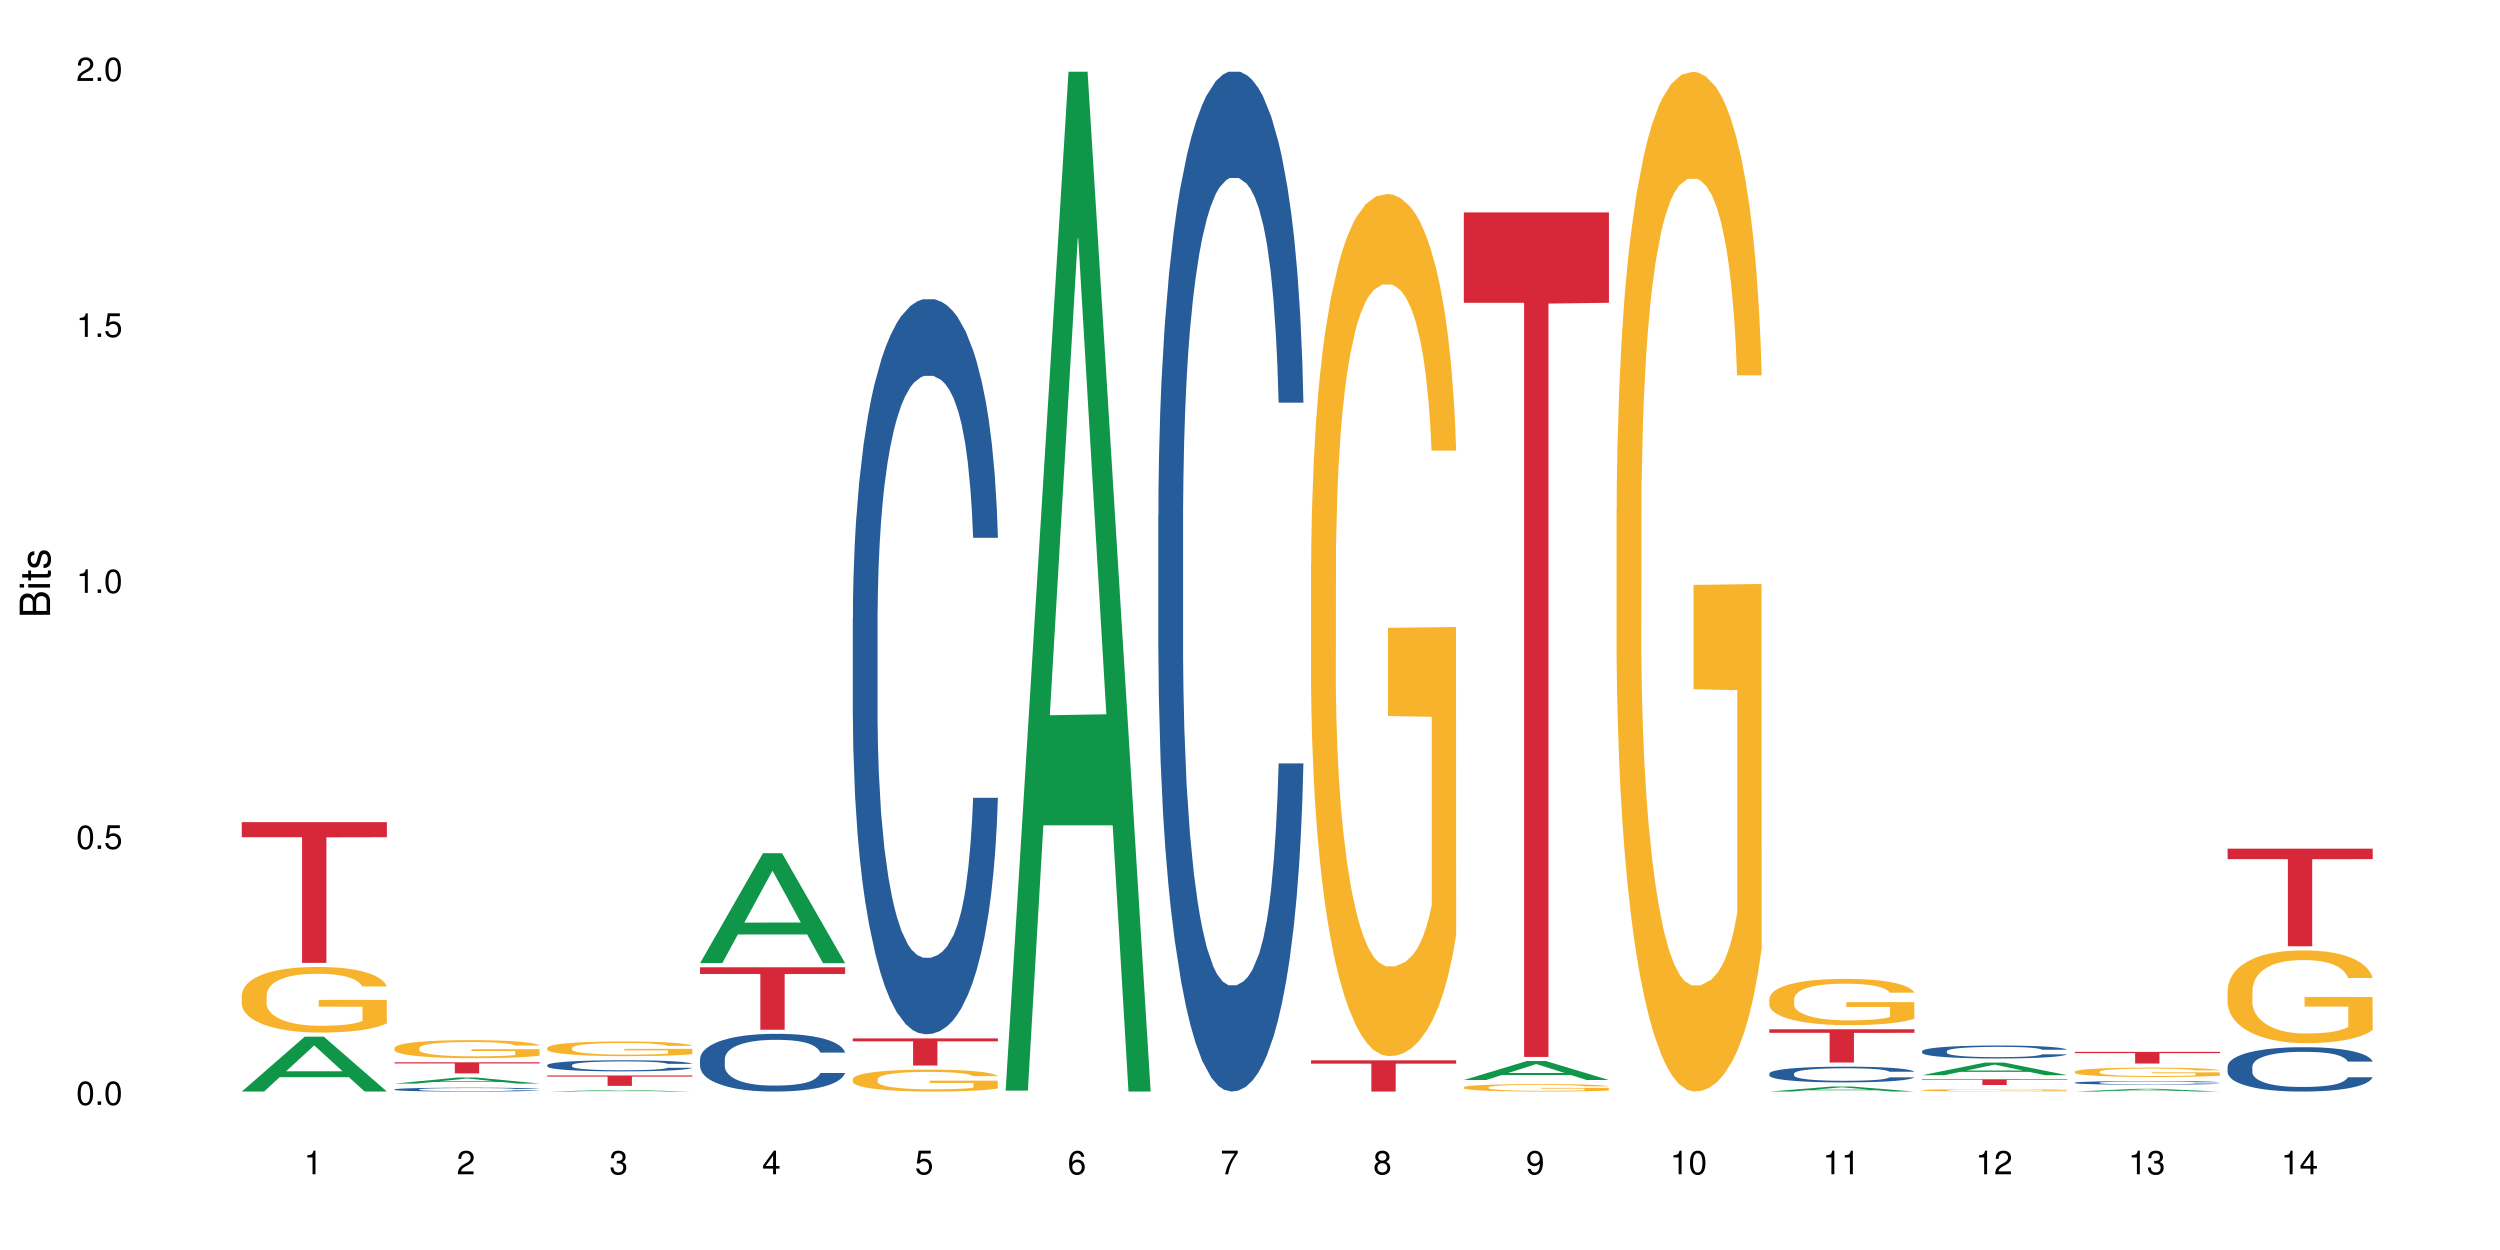 <?xml version="1.0" encoding="UTF-8"?>
<svg xmlns="http://www.w3.org/2000/svg" xmlns:xlink="http://www.w3.org/1999/xlink" width="720pt" height="360pt" viewBox="0 0 720 360" version="1.1">
<defs>
<g>
<symbol overflow="visible" id="glyph0-0">
<path style="stroke:none;" d=""/>
</symbol>
<symbol overflow="visible" id="glyph0-1">
<path style="stroke:none;" d="M 2.641 -6.797 C 2 -6.797 1.422 -6.531 1.078 -6.047 C 0.641 -5.453 0.406 -4.547 0.406 -3.297 C 0.406 -1 1.188 0.219 2.641 0.219 C 4.078 0.219 4.859 -1 4.859 -3.234 C 4.859 -4.562 4.656 -5.438 4.203 -6.047 C 3.844 -6.531 3.281 -6.797 2.641 -6.797 Z M 2.641 -6.047 C 3.547 -6.047 4 -5.125 4 -3.312 C 4 -1.375 3.562 -0.484 2.625 -0.484 C 1.734 -0.484 1.281 -1.422 1.281 -3.281 C 1.281 -5.141 1.734 -6.047 2.641 -6.047 Z M 2.641 -6.047 "/>
</symbol>
<symbol overflow="visible" id="glyph0-2">
<path style="stroke:none;" d="M 1.828 -1 L 0.828 -1 L 0.828 0 L 1.828 0 Z M 1.828 -1 "/>
</symbol>
<symbol overflow="visible" id="glyph0-3">
<path style="stroke:none;" d="M 4.562 -6.797 L 1.062 -6.797 L 0.547 -3.094 L 1.328 -3.094 C 1.719 -3.562 2.047 -3.734 2.578 -3.734 C 3.484 -3.734 4.062 -3.109 4.062 -2.094 C 4.062 -1.125 3.484 -0.531 2.578 -0.531 C 1.828 -0.531 1.375 -0.906 1.188 -1.672 L 0.328 -1.672 C 0.453 -1.109 0.547 -0.844 0.75 -0.594 C 1.125 -0.078 1.828 0.219 2.594 0.219 C 3.969 0.219 4.922 -0.781 4.922 -2.219 C 4.922 -3.562 4.031 -4.484 2.719 -4.484 C 2.25 -4.484 1.859 -4.359 1.469 -4.062 L 1.734 -5.969 L 4.562 -5.969 Z M 4.562 -6.797 "/>
</symbol>
<symbol overflow="visible" id="glyph0-4">
<path style="stroke:none;" d="M 2.484 -4.844 L 2.484 0 L 3.328 0 L 3.328 -6.797 L 2.766 -6.797 C 2.469 -5.75 2.281 -5.609 0.984 -5.453 L 0.984 -4.844 Z M 2.484 -4.844 "/>
</symbol>
<symbol overflow="visible" id="glyph0-5">
<path style="stroke:none;" d="M 4.859 -0.828 L 1.281 -0.828 C 1.359 -1.391 1.672 -1.75 2.5 -2.234 L 3.469 -2.75 C 4.406 -3.266 4.906 -3.969 4.906 -4.812 C 4.906 -5.375 4.672 -5.906 4.266 -6.266 C 3.859 -6.625 3.375 -6.797 2.719 -6.797 C 1.859 -6.797 1.219 -6.5 0.844 -5.922 C 0.609 -5.562 0.5 -5.125 0.484 -4.438 L 1.328 -4.438 C 1.359 -4.906 1.406 -5.188 1.531 -5.406 C 1.75 -5.812 2.188 -6.062 2.703 -6.062 C 3.469 -6.062 4.031 -5.516 4.031 -4.781 C 4.031 -4.25 3.719 -3.797 3.125 -3.438 L 2.234 -2.938 C 0.812 -2.141 0.406 -1.5 0.328 0 L 4.859 0 Z M 4.859 -0.828 "/>
</symbol>
<symbol overflow="visible" id="glyph0-6">
<path style="stroke:none;" d="M 2.125 -3.125 L 2.578 -3.125 C 3.516 -3.125 3.984 -2.703 3.984 -1.891 C 3.984 -1.031 3.469 -0.531 2.578 -0.531 C 1.656 -0.531 1.203 -0.984 1.156 -1.969 L 0.312 -1.969 C 0.344 -1.422 0.438 -1.078 0.609 -0.766 C 0.953 -0.109 1.625 0.219 2.547 0.219 C 3.953 0.219 4.859 -0.609 4.859 -1.906 C 4.859 -2.766 4.516 -3.25 3.703 -3.516 C 4.344 -3.766 4.656 -4.25 4.656 -4.938 C 4.656 -6.109 3.875 -6.797 2.578 -6.797 C 1.203 -6.797 0.484 -6.047 0.453 -4.609 L 1.297 -4.609 C 1.312 -5.016 1.344 -5.25 1.453 -5.453 C 1.641 -5.828 2.062 -6.062 2.594 -6.062 C 3.344 -6.062 3.797 -5.625 3.797 -4.906 C 3.797 -4.422 3.609 -4.141 3.25 -3.984 C 3.016 -3.891 2.719 -3.844 2.125 -3.844 Z M 2.125 -3.125 "/>
</symbol>
<symbol overflow="visible" id="glyph0-7">
<path style="stroke:none;" d="M 3.141 -1.625 L 3.141 0 L 3.984 0 L 3.984 -1.625 L 4.984 -1.625 L 4.984 -2.391 L 3.984 -2.391 L 3.984 -6.797 L 3.359 -6.797 L 0.266 -2.516 L 0.266 -1.625 Z M 3.141 -2.391 L 1 -2.391 L 3.141 -5.359 Z M 3.141 -2.391 "/>
</symbol>
<symbol overflow="visible" id="glyph0-8">
<path style="stroke:none;" d="M 4.781 -5.031 C 4.609 -6.141 3.891 -6.797 2.844 -6.797 C 2.094 -6.797 1.422 -6.438 1.031 -5.828 C 0.609 -5.172 0.406 -4.344 0.406 -3.094 C 0.406 -1.953 0.578 -1.234 0.984 -0.625 C 1.359 -0.078 1.953 0.219 2.703 0.219 C 3.984 0.219 4.922 -0.734 4.922 -2.078 C 4.922 -3.344 4.062 -4.234 2.844 -4.234 C 2.172 -4.234 1.641 -3.969 1.281 -3.469 C 1.281 -5.125 1.828 -6.047 2.797 -6.047 C 3.391 -6.047 3.797 -5.672 3.938 -5.031 Z M 2.734 -3.484 C 3.547 -3.484 4.062 -2.922 4.062 -2 C 4.062 -1.156 3.484 -0.531 2.703 -0.531 C 1.922 -0.531 1.328 -1.188 1.328 -2.047 C 1.328 -2.891 1.906 -3.484 2.734 -3.484 Z M 2.734 -3.484 "/>
</symbol>
<symbol overflow="visible" id="glyph0-9">
<path style="stroke:none;" d="M 4.984 -6.797 L 0.438 -6.797 L 0.438 -5.969 L 4.109 -5.969 C 2.5 -3.656 1.828 -2.234 1.328 0 L 2.219 0 C 2.594 -2.172 3.453 -4.047 4.984 -6.094 Z M 4.984 -6.797 "/>
</symbol>
<symbol overflow="visible" id="glyph0-10">
<path style="stroke:none;" d="M 3.75 -3.578 C 4.453 -4 4.688 -4.344 4.688 -4.984 C 4.688 -6.047 3.844 -6.797 2.641 -6.797 C 1.438 -6.797 0.594 -6.047 0.594 -4.984 C 0.594 -4.359 0.828 -4.016 1.516 -3.578 C 0.734 -3.203 0.359 -2.641 0.359 -1.891 C 0.359 -0.641 1.297 0.219 2.641 0.219 C 3.984 0.219 4.922 -0.641 4.922 -1.875 C 4.922 -2.641 4.531 -3.203 3.75 -3.578 Z M 2.641 -6.047 C 3.359 -6.047 3.812 -5.625 3.812 -4.969 C 3.812 -4.344 3.344 -3.922 2.641 -3.922 C 1.922 -3.922 1.453 -4.344 1.453 -4.984 C 1.453 -5.625 1.922 -6.047 2.641 -6.047 Z M 2.641 -3.203 C 3.484 -3.203 4.062 -2.672 4.062 -1.875 C 4.062 -1.062 3.484 -0.531 2.625 -0.531 C 1.797 -0.531 1.219 -1.078 1.219 -1.875 C 1.219 -2.672 1.797 -3.203 2.641 -3.203 Z M 2.641 -3.203 "/>
</symbol>
<symbol overflow="visible" id="glyph0-11">
<path style="stroke:none;" d="M 0.516 -1.547 C 0.672 -0.438 1.406 0.219 2.438 0.219 C 3.188 0.219 3.859 -0.141 4.266 -0.75 C 4.688 -1.406 4.891 -2.25 4.891 -3.484 C 4.891 -4.625 4.703 -5.359 4.312 -5.953 C 3.938 -6.5 3.344 -6.797 2.594 -6.797 C 1.297 -6.797 0.359 -5.844 0.359 -4.516 C 0.359 -3.25 1.234 -2.344 2.453 -2.344 C 3.094 -2.344 3.562 -2.578 4.016 -3.109 C 4 -1.453 3.469 -0.531 2.5 -0.531 C 1.906 -0.531 1.484 -0.906 1.359 -1.547 Z M 2.578 -6.062 C 3.375 -6.062 3.969 -5.406 3.969 -4.531 C 3.969 -3.688 3.375 -3.094 2.547 -3.094 C 1.734 -3.094 1.234 -3.672 1.234 -4.578 C 1.234 -5.438 1.797 -6.062 2.578 -6.062 Z M 2.578 -6.062 "/>
</symbol>
<symbol overflow="visible" id="glyph1-0">
<path style="stroke:none;" d=""/>
</symbol>
<symbol overflow="visible" id="glyph1-1">
<path style="stroke:none;" d="M 0 -0.953 L 0 -4.891 C 0 -5.719 -0.234 -6.344 -0.734 -6.797 C -1.188 -7.234 -1.812 -7.469 -2.5 -7.469 C -3.547 -7.469 -4.188 -7 -4.625 -5.875 C -4.984 -6.672 -5.641 -7.094 -6.531 -7.094 C -7.156 -7.094 -7.734 -6.859 -8.141 -6.391 C -8.562 -5.938 -8.75 -5.344 -8.75 -4.5 L -8.75 -0.953 Z M -4.984 -2.062 L -7.766 -2.062 L -7.766 -4.219 C -7.766 -4.844 -7.688 -5.203 -7.453 -5.5 C -7.219 -5.812 -6.859 -5.969 -6.375 -5.969 C -5.906 -5.969 -5.531 -5.812 -5.297 -5.5 C -5.062 -5.203 -4.984 -4.844 -4.984 -4.219 Z M -0.984 -2.062 L -4 -2.062 L -4 -4.781 C -4 -5.328 -3.859 -5.688 -3.578 -5.953 C -3.297 -6.219 -2.922 -6.359 -2.484 -6.359 C -2.062 -6.359 -1.688 -6.219 -1.406 -5.953 C -1.109 -5.688 -0.984 -5.328 -0.984 -4.781 Z M -0.984 -2.062 "/>
</symbol>
<symbol overflow="visible" id="glyph1-2">
<path style="stroke:none;" d="M -6.281 -1.797 L -6.281 -0.797 L 0 -0.797 L 0 -1.797 Z M -8.75 -1.797 L -8.75 -0.797 L -7.484 -0.797 L -7.484 -1.797 Z M -8.75 -1.797 "/>
</symbol>
<symbol overflow="visible" id="glyph1-3">
<path style="stroke:none;" d="M -6.281 -3.047 L -6.281 -2.016 L -8.016 -2.016 L -8.016 -1.016 L -6.281 -1.016 L -6.281 -0.172 L -5.469 -0.172 L -5.469 -1.016 L -0.719 -1.016 C -0.078 -1.016 0.281 -1.453 0.281 -2.234 C 0.281 -2.469 0.25 -2.719 0.188 -3.047 L -0.641 -3.047 C -0.609 -2.922 -0.594 -2.766 -0.594 -2.562 C -0.594 -2.141 -0.719 -2.016 -1.156 -2.016 L -5.469 -2.016 L -5.469 -3.047 Z M -6.281 -3.047 "/>
</symbol>
<symbol overflow="visible" id="glyph1-4">
<path style="stroke:none;" d="M -4.531 -5.25 C -5.766 -5.25 -6.469 -4.422 -6.469 -2.969 C -6.469 -1.516 -5.719 -0.562 -4.547 -0.562 C -3.562 -0.562 -3.094 -1.062 -2.734 -2.562 L -2.516 -3.484 C -2.344 -4.188 -2.094 -4.469 -1.625 -4.469 C -1.047 -4.469 -0.641 -3.875 -0.641 -3 C -0.641 -2.453 -0.797 -2 -1.062 -1.75 C -1.25 -1.594 -1.422 -1.531 -1.875 -1.469 L -1.875 -0.406 C -0.422 -0.453 0.281 -1.266 0.281 -2.922 C 0.281 -4.5 -0.5 -5.516 -1.719 -5.516 C -2.656 -5.516 -3.172 -4.984 -3.469 -3.734 L -3.703 -2.766 C -3.891 -1.953 -4.156 -1.609 -4.594 -1.609 C -5.172 -1.609 -5.547 -2.125 -5.547 -2.938 C -5.547 -3.75 -5.203 -4.172 -4.531 -4.203 Z M -4.531 -5.25 "/>
</symbol>
</g>
</defs>
<g id="surface78927">
<rect x="0" y="0" width="720" height="360" style="fill:rgb(100%,100%,100%);fill-opacity:1;stroke:none;"/>
<path style=" stroke:none;fill-rule:nonzero;fill:rgb(6.275%,58.824%,28.235%);fill-opacity:1;" d="M 69.629 314.355 L 69.676 314.34 L 87.758 298.559 L 93.25 298.559 L 111.422 314.371 L 105.039 314.371 L 100.484 310.242 L 80.523 310.242 L 76.059 314.355 L 69.629 314.355 L 82.445 308.535 L 98.652 308.52 L 90.57 301.145 L 90.48 301.129 L 90.391 301.172 L 82.398 308.52 L 82.445 308.535 Z M 69.629 314.355 "/>
<path style=" stroke:none;fill-rule:nonzero;fill:rgb(96.863%,70.196%,16.863%);fill-opacity:1;" d="M 69.629 286.574 L 69.68 286.559 L 69.68 286.211 L 69.883 285.438 L 70.395 284.367 L 71.055 283.484 L 71.77 282.797 L 72.23 282.434 L 72.992 281.914 L 73.656 281.535 L 75.336 280.758 L 77.477 280.035 L 78.652 279.723 L 79.977 279.43 L 81.863 279.102 L 82.727 278.98 L 85.379 278.703 L 88.387 278.531 L 91.699 278.48 L 93.227 278.496 L 95.316 278.566 L 98.172 278.758 L 99.801 278.93 L 101.078 279.102 L 102.402 279.324 L 104.031 279.672 L 105.562 280.086 L 106.785 280.5 L 108.008 281.016 L 109.027 281.57 L 109.895 282.172 L 110.66 282.898 L 111.117 283.504 L 111.422 284.105 L 104.34 284.105 L 103.93 283.504 L 103.473 283.035 L 102.707 282.469 L 101.941 282.051 L 101.18 281.727 L 99.75 281.277 L 98.527 281 L 97 280.758 L 95.52 280.602 L 93.84 280.5 L 92.82 280.465 L 90.117 280.465 L 87.672 280.586 L 86.246 280.723 L 85.227 280.863 L 83.797 281.121 L 82.934 281.328 L 82.422 281.465 L 80.895 282 L 79.875 282.484 L 79.312 282.812 L 78.602 283.328 L 78.09 283.797 L 77.531 284.488 L 77.223 285.004 L 76.816 286.18 L 76.766 289.285 L 76.918 289.941 L 77.223 290.648 L 77.633 291.27 L 78.242 291.926 L 78.855 292.426 L 79.926 293.098 L 80.844 293.547 L 81.555 293.84 L 82.934 294.309 L 83.492 294.465 L 84.816 294.773 L 86.195 295.016 L 87.875 295.223 L 89.148 295.324 L 91.188 295.414 L 93.789 295.414 L 96.848 295.309 L 98.781 295.172 L 100.109 295.031 L 100.977 294.91 L 102.047 294.723 L 102.809 294.551 L 103.523 294.359 L 104.391 294.066 L 104.391 289.941 L 91.801 289.922 L 91.801 287.992 L 111.371 287.973 L 111.422 294.723 L 110.352 295.188 L 109.027 295.637 L 107.754 295.98 L 106.43 296.273 L 104.543 296.602 L 103.012 296.809 L 100.668 297.051 L 98.527 297.207 L 96.285 297.312 L 94.297 297.363 L 91.953 297.379 L 89.863 297.344 L 87.621 297.242 L 85.836 297.105 L 84.207 296.93 L 82.574 296.707 L 80.535 296.344 L 79.211 296.051 L 77.836 295.688 L 76.461 295.258 L 75.234 294.789 L 74.422 294.43 L 73.605 294.016 L 72.738 293.496 L 71.922 292.91 L 71.312 292.375 L 70.75 291.77 L 70.344 291.199 L 69.934 290.426 L 69.73 289.801 L 69.629 289.27 Z M 69.629 286.574 "/>
<path style=" stroke:none;fill-rule:nonzero;fill:rgb(83.922%,15.686%,22.353%);fill-opacity:1;" d="M 69.629 236.777 L 111.422 236.777 L 111.422 241.113 L 94.004 241.152 L 94.004 277.301 L 86.996 277.301 L 86.996 241.191 L 86.895 241.113 L 69.629 241.113 Z M 69.629 236.777 "/>
<path style=" stroke:none;fill-rule:nonzero;fill:rgb(6.275%,58.824%,28.235%);fill-opacity:1;" d="M 113.621 312.07 L 113.668 312.07 L 131.75 310.328 L 137.242 310.328 L 155.418 312.074 L 149.031 312.074 L 144.477 311.617 L 124.52 311.617 L 120.051 312.07 L 113.621 312.07 L 126.438 311.43 L 142.645 311.426 L 134.562 310.613 L 134.477 310.609 L 134.387 310.617 L 126.395 311.426 L 126.438 311.43 Z M 113.621 312.07 "/>
<path style=" stroke:none;fill-rule:nonzero;fill:rgb(14.51%,36.078%,60%);fill-opacity:1;" d="M 113.621 313.738 L 113.672 313.738 L 113.672 313.715 L 113.828 313.676 L 114.184 313.625 L 114.539 313.59 L 115.457 313.531 L 116.73 313.473 L 118.059 313.43 L 119.023 313.402 L 119.891 313.379 L 121.879 313.344 L 123.152 313.324 L 124.531 313.305 L 126.211 313.289 L 127.434 313.277 L 130.188 313.262 L 132.227 313.254 L 137.223 313.254 L 139.258 313.258 L 140.738 313.262 L 142.367 313.27 L 143.746 313.277 L 146.141 313.301 L 148.281 313.328 L 149.25 313.348 L 150.777 313.379 L 151.949 313.41 L 152.766 313.434 L 153.684 313.473 L 154.5 313.52 L 155.109 313.57 L 155.418 313.613 L 148.281 313.613 L 147.926 313.574 L 147.516 313.543 L 146.75 313.5 L 145.988 313.473 L 144.918 313.441 L 143.949 313.422 L 142.625 313.402 L 141.453 313.391 L 140.227 313.379 L 139.055 313.375 L 136.812 313.367 L 134.215 313.367 L 133.246 313.371 L 131.258 313.379 L 130.188 313.387 L 128.66 313.398 L 127.59 313.414 L 126.312 313.434 L 125.449 313.453 L 124.379 313.477 L 123.613 313.5 L 122.746 313.535 L 122.234 313.562 L 121.777 313.59 L 121.371 313.625 L 121.062 313.66 L 120.859 313.695 L 120.758 313.734 L 120.758 313.891 L 120.859 313.93 L 121.113 313.973 L 121.777 314.035 L 122.746 314.09 L 123.867 314.133 L 124.938 314.16 L 125.551 314.176 L 126.363 314.191 L 127.641 314.215 L 129.473 314.234 L 130.543 314.242 L 132.176 314.25 L 133.855 314.254 L 136.098 314.254 L 138.086 314.25 L 139.414 314.246 L 140.789 314.238 L 142.676 314.219 L 143.848 314.203 L 144.867 314.184 L 145.629 314.164 L 146.141 314.148 L 146.906 314.117 L 147.516 314.082 L 147.977 314.047 L 148.281 314.012 L 155.418 314.012 L 155.109 314.051 L 154.652 314.09 L 154.191 314.121 L 153.48 314.156 L 152.664 314.188 L 151.492 314.223 L 150.523 314.246 L 149.25 314.273 L 148.078 314.293 L 146.805 314.309 L 144.918 314.332 L 143.695 314.34 L 142.367 314.352 L 140.789 314.359 L 138.801 314.367 L 136.66 314.371 L 134.672 314.371 L 132.531 314.367 L 130.953 314.363 L 128.863 314.355 L 126.262 314.336 L 124.379 314.316 L 122.898 314.297 L 121.625 314.277 L 120.199 314.25 L 118.363 314.203 L 117.242 314.172 L 116.477 314.141 L 115.609 314.102 L 115 314.066 L 114.285 314.008 L 113.777 313.938 L 113.621 313.879 Z M 113.621 313.738 "/>
<path style=" stroke:none;fill-rule:nonzero;fill:rgb(96.863%,70.196%,16.863%);fill-opacity:1;" d="M 113.621 301.793 L 113.672 301.785 L 113.672 301.691 L 113.879 301.477 L 114.387 301.184 L 115.051 300.941 L 115.762 300.754 L 116.223 300.652 L 116.988 300.512 L 117.648 300.406 L 119.332 300.191 L 121.473 299.992 L 122.645 299.91 L 123.969 299.828 L 125.855 299.738 L 126.723 299.703 L 129.371 299.629 L 132.379 299.582 L 135.691 299.566 L 137.223 299.57 L 139.312 299.59 L 142.164 299.645 L 143.797 299.691 L 145.07 299.738 L 146.395 299.801 L 148.027 299.895 L 149.555 300.008 L 150.777 300.121 L 152 300.266 L 153.02 300.414 L 153.887 300.582 L 154.652 300.781 L 155.109 300.945 L 155.418 301.113 L 148.332 301.113 L 147.926 300.945 L 147.465 300.82 L 146.699 300.664 L 145.938 300.547 L 145.172 300.457 L 143.746 300.336 L 142.523 300.258 L 140.992 300.191 L 139.516 300.152 L 137.832 300.121 L 136.812 300.113 L 134.113 300.113 L 131.664 300.145 L 130.238 300.184 L 129.219 300.223 L 127.793 300.293 L 126.926 300.348 L 126.414 300.387 L 124.887 300.535 L 123.867 300.668 L 123.305 300.758 L 122.594 300.898 L 122.082 301.027 L 121.523 301.219 L 121.219 301.359 L 120.809 301.684 L 120.758 302.535 L 120.91 302.715 L 121.219 302.91 L 121.625 303.082 L 122.234 303.262 L 122.848 303.398 L 123.918 303.582 L 124.836 303.707 L 125.551 303.789 L 126.926 303.914 L 127.484 303.957 L 128.812 304.043 L 130.188 304.109 L 131.871 304.168 L 133.145 304.195 L 135.184 304.219 L 137.781 304.219 L 140.84 304.191 L 142.777 304.152 L 144.102 304.113 L 144.969 304.082 L 146.039 304.031 L 146.805 303.98 L 147.516 303.93 L 148.383 303.848 L 148.383 302.715 L 135.793 302.711 L 135.793 302.18 L 155.367 302.176 L 155.418 304.031 L 154.348 304.156 L 153.02 304.281 L 151.746 304.375 L 150.422 304.457 L 148.535 304.547 L 147.008 304.602 L 144.664 304.668 L 142.523 304.711 L 140.277 304.742 L 138.293 304.754 L 135.945 304.762 L 133.855 304.75 L 131.613 304.723 L 129.832 304.684 L 128.199 304.637 L 126.57 304.574 L 124.531 304.477 L 123.203 304.395 L 121.828 304.297 L 120.453 304.176 L 119.23 304.047 L 118.414 303.949 L 117.598 303.836 L 116.73 303.691 L 115.918 303.531 L 115.305 303.383 L 114.742 303.219 L 114.336 303.062 L 113.93 302.848 L 113.727 302.68 L 113.621 302.531 Z M 113.621 301.793 "/>
<path style=" stroke:none;fill-rule:nonzero;fill:rgb(83.922%,15.686%,22.353%);fill-opacity:1;" d="M 113.621 305.941 L 155.418 305.941 L 155.418 306.281 L 138 306.285 L 138 309.148 L 130.988 309.148 L 130.988 306.289 L 130.887 306.281 L 113.621 306.281 Z M 113.621 305.941 "/>
<path style=" stroke:none;fill-rule:nonzero;fill:rgb(6.275%,58.824%,28.235%);fill-opacity:1;" d="M 157.617 314.371 L 157.66 314.371 L 175.746 313.918 L 181.238 313.918 L 199.41 314.371 L 193.023 314.371 L 188.469 314.254 L 168.512 314.254 L 164.047 314.371 L 157.617 314.371 L 170.43 314.203 L 186.641 314.203 L 178.559 313.992 L 178.379 313.992 L 170.387 314.203 L 170.43 314.203 Z M 157.617 314.371 "/>
<path style=" stroke:none;fill-rule:nonzero;fill:rgb(14.51%,36.078%,60%);fill-opacity:1;" d="M 157.617 306.75 L 157.668 306.746 L 157.668 306.676 L 157.82 306.562 L 158.176 306.422 L 158.535 306.328 L 159.449 306.152 L 160.727 305.988 L 162.051 305.859 L 163.02 305.781 L 163.887 305.723 L 165.871 305.613 L 167.148 305.559 L 168.523 305.508 L 170.207 305.461 L 171.43 305.43 L 174.18 305.383 L 176.219 305.363 L 177.801 305.355 L 181.215 305.355 L 183.254 305.367 L 184.73 305.379 L 186.363 305.402 L 187.738 305.43 L 190.133 305.496 L 192.273 305.578 L 193.242 305.625 L 194.773 305.715 L 195.945 305.801 L 196.758 305.879 L 197.676 305.988 L 198.492 306.117 L 199.105 306.27 L 199.41 306.395 L 192.273 306.395 L 191.918 306.277 L 191.512 306.188 L 190.746 306.066 L 189.98 305.98 L 188.91 305.895 L 187.941 305.84 L 186.617 305.785 L 185.445 305.75 L 184.223 305.723 L 183.051 305.707 L 180.805 305.688 L 178.207 305.688 L 177.238 305.695 L 175.25 305.719 L 174.18 305.738 L 172.652 305.777 L 171.582 305.816 L 170.309 305.875 L 169.441 305.926 L 168.371 306 L 167.605 306.07 L 166.738 306.164 L 166.23 306.238 L 165.77 306.32 L 165.363 306.418 L 165.059 306.52 L 164.855 306.629 L 164.75 306.734 L 164.75 307.188 L 164.855 307.293 L 165.109 307.418 L 165.77 307.594 L 166.738 307.75 L 167.859 307.875 L 168.93 307.961 L 169.543 308.004 L 170.359 308.051 L 171.633 308.109 L 173.469 308.168 L 174.539 308.191 L 176.168 308.215 L 177.852 308.227 L 180.094 308.227 L 182.082 308.215 L 183.406 308.199 L 184.781 308.176 L 186.668 308.125 L 187.84 308.078 L 188.859 308.023 L 189.625 307.969 L 190.133 307.922 L 190.898 307.828 L 191.512 307.73 L 191.969 307.629 L 192.273 307.527 L 199.41 307.527 L 199.105 307.645 L 198.645 307.758 L 198.188 307.844 L 197.473 307.945 L 196.656 308.039 L 195.484 308.141 L 194.516 308.207 L 193.242 308.281 L 192.07 308.336 L 190.797 308.387 L 188.91 308.445 L 187.688 308.473 L 186.363 308.5 L 184.781 308.523 L 182.793 308.543 L 180.652 308.555 L 178.664 308.559 L 176.523 308.555 L 174.945 308.543 L 172.855 308.516 L 170.258 308.461 L 168.371 308.406 L 166.891 308.352 L 165.617 308.293 L 164.191 308.215 L 162.355 308.086 L 161.234 307.984 L 160.469 307.902 L 159.605 307.789 L 158.992 307.688 L 158.277 307.523 L 157.77 307.312 L 157.617 307.152 Z M 157.617 306.75 "/>
<path style=" stroke:none;fill-rule:nonzero;fill:rgb(96.863%,70.196%,16.863%);fill-opacity:1;" d="M 157.617 301.758 L 157.668 301.754 L 157.668 301.68 L 157.871 301.504 L 158.379 301.266 L 159.043 301.07 L 159.758 300.914 L 160.215 300.832 L 160.98 300.719 L 161.641 300.633 L 163.324 300.457 L 165.465 300.297 L 166.637 300.227 L 167.961 300.16 L 169.848 300.09 L 170.715 300.062 L 173.363 300 L 176.371 299.961 L 179.684 299.949 L 181.215 299.953 L 183.305 299.969 L 186.156 300.012 L 187.789 300.051 L 189.062 300.09 L 190.387 300.141 L 192.02 300.215 L 193.547 300.309 L 194.773 300.402 L 195.996 300.516 L 197.016 300.641 L 197.879 300.773 L 198.645 300.938 L 199.105 301.074 L 199.41 301.207 L 192.324 301.207 L 191.918 301.074 L 191.457 300.969 L 190.695 300.84 L 189.93 300.75 L 189.164 300.676 L 187.738 300.574 L 186.516 300.512 L 184.984 300.457 L 183.508 300.426 L 181.824 300.402 L 180.805 300.395 L 178.105 300.395 L 175.66 300.422 L 174.23 300.453 L 173.211 300.48 L 171.785 300.539 L 170.918 300.586 L 170.41 300.617 L 168.879 300.738 L 167.859 300.844 L 167.301 300.918 L 166.586 301.035 L 166.078 301.137 L 165.516 301.293 L 165.211 301.406 L 164.801 301.672 L 164.75 302.363 L 164.906 302.512 L 165.211 302.668 L 165.617 302.809 L 166.23 302.953 L 166.84 303.066 L 167.91 303.219 L 168.828 303.316 L 169.543 303.383 L 170.918 303.488 L 171.48 303.523 L 172.805 303.59 L 174.18 303.645 L 175.863 303.691 L 177.137 303.715 L 179.176 303.734 L 181.773 303.734 L 184.832 303.711 L 186.77 303.68 L 188.094 303.648 L 188.961 303.621 L 190.031 303.578 L 190.797 303.543 L 191.512 303.5 L 192.375 303.434 L 192.375 302.512 L 179.789 302.508 L 179.789 302.074 L 199.359 302.07 L 199.41 303.578 L 198.34 303.684 L 197.016 303.785 L 195.738 303.863 L 194.414 303.926 L 192.527 304 L 191 304.047 L 188.656 304.102 L 186.516 304.137 L 184.273 304.16 L 182.285 304.172 L 179.941 304.176 L 177.852 304.168 L 175.609 304.145 L 173.824 304.113 L 172.191 304.074 L 170.562 304.023 L 168.523 303.941 L 167.199 303.879 L 165.82 303.797 L 164.445 303.699 L 163.223 303.594 L 162.406 303.516 L 161.59 303.422 L 160.727 303.305 L 159.91 303.176 L 159.297 303.055 L 158.738 302.922 L 158.328 302.793 L 157.922 302.621 L 157.719 302.48 L 157.617 302.359 Z M 157.617 301.758 "/>
<path style=" stroke:none;fill-rule:nonzero;fill:rgb(83.922%,15.686%,22.353%);fill-opacity:1;" d="M 157.617 309.738 L 199.41 309.738 L 199.41 310.059 L 181.992 310.062 L 181.992 312.738 L 174.984 312.738 L 174.984 310.066 L 174.883 310.059 L 157.617 310.059 Z M 157.617 309.738 "/>
<path style=" stroke:none;fill-rule:nonzero;fill:rgb(6.275%,58.824%,28.235%);fill-opacity:1;" d="M 201.609 277.371 L 201.652 277.344 L 219.738 245.719 L 225.23 245.719 L 243.402 277.402 L 237.02 277.402 L 232.465 269.133 L 212.504 269.133 L 208.039 277.371 L 201.609 277.371 L 214.426 265.711 L 230.633 265.68 L 222.551 250.895 L 222.461 250.867 L 222.371 250.957 L 214.379 265.68 L 214.426 265.711 Z M 201.609 277.371 "/>
<path style=" stroke:none;fill-rule:nonzero;fill:rgb(14.51%,36.078%,60%);fill-opacity:1;" d="M 201.609 304.98 L 201.66 304.965 L 201.66 304.602 L 201.812 304.023 L 202.172 303.297 L 202.527 302.793 L 203.445 301.898 L 204.719 301.031 L 206.043 300.363 L 207.012 299.969 L 207.879 299.664 L 209.867 299.102 L 211.141 298.812 L 212.516 298.555 L 214.199 298.297 L 215.422 298.145 L 218.176 297.902 L 220.211 297.797 L 221.793 297.75 L 225.207 297.75 L 227.246 297.812 L 228.723 297.887 L 230.355 298.008 L 231.73 298.145 L 234.129 298.48 L 236.27 298.906 L 237.234 299.148 L 238.766 299.617 L 239.938 300.074 L 240.754 300.469 L 241.672 301.031 L 242.484 301.715 L 243.098 302.488 L 243.402 303.145 L 236.27 303.145 L 235.91 302.535 L 235.504 302.066 L 234.738 301.441 L 233.973 301 L 232.902 300.562 L 231.934 300.273 L 230.609 299.984 L 229.438 299.801 L 228.215 299.664 L 227.043 299.574 L 224.801 299.48 L 222.199 299.48 L 221.23 299.512 L 219.246 299.633 L 218.176 299.742 L 216.645 299.953 L 215.574 300.152 L 214.301 300.453 L 213.434 300.711 L 212.363 301.109 L 211.598 301.457 L 210.734 301.957 L 210.223 302.34 L 209.766 302.766 L 209.355 303.266 L 209.051 303.797 L 208.848 304.359 L 208.746 304.906 L 208.746 307.262 L 208.848 307.809 L 209.102 308.445 L 209.766 309.371 L 210.734 310.176 L 211.855 310.816 L 212.926 311.27 L 213.535 311.484 L 214.352 311.727 L 215.625 312.031 L 217.461 312.336 L 218.531 312.457 L 220.16 312.578 L 221.844 312.641 L 224.086 312.641 L 226.074 312.578 L 227.398 312.504 L 228.777 312.379 L 230.66 312.121 L 231.832 311.879 L 232.852 311.59 L 233.617 311.301 L 234.129 311.059 L 234.891 310.586 L 235.504 310.07 L 235.961 309.539 L 236.27 309.023 L 243.402 309.023 L 243.098 309.629 L 242.641 310.223 L 242.18 310.664 L 241.465 311.195 L 240.652 311.668 L 239.48 312.199 L 238.512 312.547 L 237.234 312.926 L 236.062 313.215 L 234.789 313.473 L 232.902 313.777 L 231.68 313.93 L 230.355 314.066 L 228.777 314.188 L 226.789 314.293 L 224.648 314.355 L 222.66 314.371 L 220.52 314.34 L 218.938 314.281 L 216.848 314.145 L 214.25 313.871 L 212.363 313.582 L 210.887 313.293 L 209.613 312.988 L 208.184 312.578 L 206.348 311.91 L 205.227 311.395 L 204.465 310.969 L 203.598 310.375 L 202.984 309.844 L 202.273 308.992 L 201.762 307.914 L 201.609 307.078 Z M 201.609 304.98 "/>
<path style=" stroke:none;fill-rule:nonzero;fill:rgb(83.922%,15.686%,22.353%);fill-opacity:1;" d="M 201.609 278.582 L 243.402 278.582 L 243.402 280.508 L 225.984 280.523 L 225.984 296.57 L 218.977 296.57 L 218.977 280.539 L 218.875 280.508 L 201.609 280.508 Z M 201.609 278.582 "/>
<path style=" stroke:none;fill-rule:nonzero;fill:rgb(14.51%,36.078%,60%);fill-opacity:1;" d="M 245.602 178.297 L 245.652 178.102 L 245.652 173.461 L 245.809 166.105 L 246.164 156.816 L 246.52 150.434 L 247.438 139.016 L 248.711 127.988 L 250.035 119.473 L 251.004 114.441 L 251.871 110.57 L 253.859 103.41 L 255.133 99.734 L 256.512 96.445 L 258.191 93.156 L 259.414 91.223 L 262.168 88.125 L 264.207 86.77 L 265.785 86.191 L 269.199 86.191 L 271.238 86.965 L 272.719 87.934 L 274.348 89.48 L 275.727 91.223 L 278.121 95.477 L 280.262 100.898 L 281.23 103.992 L 282.758 109.992 L 283.93 115.797 L 284.746 120.828 L 285.664 127.988 L 286.48 136.695 L 287.09 146.562 L 287.398 154.883 L 280.262 154.883 L 279.906 147.145 L 279.496 141.145 L 278.73 133.211 L 277.969 127.602 L 276.898 121.988 L 275.93 118.312 L 274.605 114.637 L 273.43 112.312 L 272.207 110.57 L 271.035 109.41 L 268.793 108.25 L 266.195 108.25 L 265.227 108.637 L 263.238 110.184 L 262.168 111.539 L 260.637 114.25 L 259.566 116.762 L 258.293 120.633 L 257.426 123.922 L 256.355 128.953 L 255.594 133.406 L 254.727 139.789 L 254.215 144.629 L 253.758 150.047 L 253.352 156.43 L 253.043 163.203 L 252.84 170.363 L 252.738 177.328 L 252.738 207.32 L 252.84 214.289 L 253.094 222.414 L 253.758 234.219 L 254.727 244.473 L 255.848 252.602 L 256.918 258.406 L 257.531 261.117 L 258.344 264.211 L 259.617 268.082 L 261.453 271.953 L 262.523 273.5 L 264.156 275.047 L 265.836 275.82 L 268.078 275.82 L 270.066 275.047 L 271.395 274.082 L 272.77 272.531 L 274.656 269.242 L 275.828 266.148 L 276.848 262.469 L 277.609 258.793 L 278.121 255.699 L 278.887 249.699 L 279.496 243.121 L 279.957 236.348 L 280.262 229.77 L 287.398 229.77 L 287.09 237.508 L 286.633 245.055 L 286.172 250.668 L 285.461 257.438 L 284.645 263.438 L 283.473 270.211 L 282.504 274.66 L 281.23 279.5 L 280.059 283.176 L 278.781 286.465 L 276.898 290.336 L 275.676 292.27 L 274.348 294.012 L 272.77 295.559 L 270.781 296.914 L 268.641 297.688 L 266.652 297.879 L 264.512 297.492 L 262.934 296.719 L 260.844 294.977 L 258.242 291.496 L 256.355 287.82 L 254.879 284.141 L 253.605 280.273 L 252.18 275.047 L 250.344 266.535 L 249.223 259.953 L 248.457 254.535 L 247.59 246.988 L 246.98 240.219 L 246.266 229.383 L 245.754 215.645 L 245.602 205 Z M 245.602 178.297 "/>
<path style=" stroke:none;fill-rule:nonzero;fill:rgb(96.863%,70.196%,16.863%);fill-opacity:1;" d="M 245.602 310.762 L 245.652 310.754 L 245.652 310.641 L 245.859 310.379 L 246.367 310.023 L 247.031 309.727 L 247.742 309.496 L 248.203 309.375 L 248.965 309.203 L 249.629 309.074 L 251.312 308.816 L 253.453 308.574 L 254.625 308.469 L 255.949 308.371 L 257.836 308.262 L 258.703 308.223 L 261.352 308.129 L 264.359 308.07 L 267.672 308.055 L 269.199 308.062 L 271.289 308.082 L 274.145 308.148 L 275.777 308.203 L 277.051 308.262 L 278.375 308.336 L 280.008 308.453 L 281.535 308.59 L 282.758 308.73 L 283.98 308.902 L 285 309.086 L 285.867 309.289 L 286.633 309.531 L 287.09 309.734 L 287.398 309.934 L 280.312 309.934 L 279.906 309.734 L 279.445 309.578 L 278.68 309.387 L 277.918 309.25 L 277.152 309.141 L 275.727 308.988 L 274.5 308.898 L 272.973 308.816 L 271.496 308.766 L 269.812 308.73 L 268.793 308.719 L 266.094 308.719 L 263.645 308.758 L 262.219 308.805 L 261.199 308.852 L 259.773 308.938 L 258.906 309.008 L 258.395 309.051 L 256.867 309.23 L 255.848 309.395 L 255.285 309.504 L 254.574 309.676 L 254.062 309.832 L 253.504 310.062 L 253.195 310.234 L 252.789 310.629 L 252.738 311.664 L 252.891 311.883 L 253.195 312.121 L 253.605 312.328 L 254.215 312.547 L 254.828 312.715 L 255.898 312.941 L 256.816 313.09 L 257.531 313.188 L 258.906 313.344 L 259.465 313.395 L 260.793 313.5 L 262.168 313.582 L 263.848 313.648 L 265.125 313.684 L 267.164 313.715 L 269.762 313.715 L 272.82 313.68 L 274.758 313.633 L 276.082 313.586 L 276.949 313.547 L 278.02 313.48 L 278.781 313.426 L 279.496 313.359 L 280.363 313.262 L 280.363 311.883 L 267.773 311.879 L 267.773 311.234 L 287.344 311.227 L 287.398 313.48 L 286.328 313.637 L 285 313.789 L 283.727 313.902 L 282.402 314 L 280.516 314.109 L 278.988 314.18 L 276.641 314.262 L 274.5 314.312 L 272.258 314.348 L 270.27 314.363 L 267.926 314.371 L 265.836 314.359 L 263.594 314.324 L 261.812 314.277 L 260.18 314.219 L 258.547 314.145 L 256.512 314.023 L 255.184 313.926 L 253.809 313.805 L 252.434 313.66 L 251.211 313.504 L 250.395 313.383 L 249.578 313.246 L 248.711 313.074 L 247.895 312.875 L 247.285 312.699 L 246.723 312.496 L 246.316 312.305 L 245.91 312.047 L 245.703 311.84 L 245.602 311.66 Z M 245.602 310.762 "/>
<path style=" stroke:none;fill-rule:nonzero;fill:rgb(83.922%,15.686%,22.353%);fill-opacity:1;" d="M 245.602 299.059 L 287.398 299.059 L 287.398 299.898 L 269.977 299.902 L 269.977 306.875 L 262.969 306.875 L 262.969 299.91 L 262.867 299.898 L 245.602 299.898 Z M 245.602 299.059 "/>
<path style=" stroke:none;fill-rule:nonzero;fill:rgb(6.275%,58.824%,28.235%);fill-opacity:1;" d="M 289.598 314.094 L 289.641 313.82 L 307.727 20.664 L 313.219 20.664 L 331.391 314.371 L 325.004 314.371 L 320.449 237.703 L 300.492 237.703 L 296.027 314.094 L 289.598 314.094 L 302.41 205.988 L 318.621 205.711 L 310.539 68.648 L 310.449 68.375 L 310.359 69.199 L 302.367 205.711 L 302.41 205.988 Z M 289.598 314.094 "/>
<path style=" stroke:none;fill-rule:nonzero;fill:rgb(14.51%,36.078%,60%);fill-opacity:1;" d="M 333.59 148.457 L 333.641 148.188 L 333.641 141.742 L 333.793 131.543 L 334.148 118.656 L 334.508 109.797 L 335.426 93.957 L 336.699 78.652 L 338.023 66.84 L 338.992 59.859 L 339.859 54.492 L 341.848 44.559 L 343.121 39.457 L 344.496 34.891 L 346.18 30.328 L 347.402 27.645 L 350.152 23.348 L 352.191 21.469 L 353.773 20.664 L 357.188 20.664 L 359.227 21.738 L 360.703 23.078 L 362.336 25.227 L 363.711 27.645 L 366.105 33.551 L 368.246 41.066 L 369.215 45.363 L 370.746 53.684 L 371.918 61.738 L 372.734 68.719 L 373.652 78.652 L 374.465 90.734 L 375.078 104.426 L 375.383 115.969 L 368.246 115.969 L 367.891 105.23 L 367.484 96.91 L 366.719 85.902 L 365.953 78.117 L 364.883 70.332 L 363.914 65.23 L 362.59 60.129 L 361.418 56.906 L 360.195 54.492 L 359.023 52.879 L 356.781 51.27 L 354.18 51.27 L 353.211 51.805 L 351.223 53.953 L 350.152 55.832 L 348.625 59.59 L 347.555 63.082 L 346.281 68.449 L 345.414 73.016 L 344.344 79.996 L 343.578 86.172 L 342.715 95.031 L 342.203 101.742 L 341.746 109.258 L 341.336 118.117 L 341.031 127.516 L 340.828 137.449 L 340.727 147.113 L 340.727 188.727 L 340.828 198.391 L 341.082 209.668 L 341.746 226.043 L 342.715 240.273 L 343.836 251.547 L 344.906 259.602 L 345.516 263.359 L 346.332 267.656 L 347.605 273.027 L 349.441 278.395 L 350.512 280.543 L 352.141 282.691 L 353.824 283.766 L 356.066 283.766 L 358.055 282.691 L 359.379 281.348 L 360.754 279.199 L 362.641 274.637 L 363.812 270.34 L 364.832 265.242 L 365.598 260.141 L 366.105 255.844 L 366.871 247.52 L 367.484 238.395 L 367.941 228.996 L 368.246 219.867 L 375.383 219.867 L 375.078 230.609 L 374.617 241.078 L 374.16 248.863 L 373.445 258.262 L 372.633 266.582 L 371.457 275.98 L 370.492 282.152 L 369.215 288.867 L 368.043 293.969 L 366.77 298.531 L 364.883 303.898 L 363.66 306.586 L 362.336 309 L 360.754 311.148 L 358.77 313.027 L 356.629 314.102 L 354.641 314.371 L 352.5 313.832 L 350.918 312.762 L 348.828 310.344 L 346.23 305.512 L 344.344 300.41 L 342.867 295.309 L 341.59 289.941 L 340.164 282.691 L 338.328 270.879 L 337.207 261.75 L 336.445 254.234 L 335.578 243.762 L 334.965 234.367 L 334.254 219.332 L 333.742 200.27 L 333.59 185.504 Z M 333.59 148.457 "/>
<path style=" stroke:none;fill-rule:nonzero;fill:rgb(96.863%,70.196%,16.863%);fill-opacity:1;" d="M 377.582 162.219 L 377.633 161.992 L 377.633 157.457 L 377.836 147.25 L 378.348 133.191 L 379.012 121.625 L 379.723 112.551 L 380.184 107.789 L 380.945 100.984 L 381.609 95.996 L 383.293 85.793 L 385.434 76.266 L 386.605 72.184 L 387.93 68.328 L 389.816 64.02 L 390.684 62.434 L 393.332 58.805 L 396.34 56.535 L 399.652 55.855 L 401.18 56.082 L 403.27 56.988 L 406.125 59.484 L 407.758 61.75 L 409.031 64.02 L 410.355 66.969 L 411.988 71.504 L 413.516 76.945 L 414.738 82.391 L 415.961 89.191 L 416.98 96.449 L 417.848 104.387 L 418.613 113.914 L 419.07 121.852 L 419.375 129.789 L 412.293 129.789 L 411.883 121.852 L 411.426 115.727 L 410.66 108.242 L 409.898 102.801 L 409.133 98.492 L 407.703 92.594 L 406.48 88.965 L 404.953 85.793 L 403.477 83.75 L 401.793 82.391 L 400.773 81.938 L 398.07 81.938 L 395.625 83.523 L 394.199 85.336 L 393.18 87.152 L 391.754 90.555 L 390.887 93.273 L 390.375 95.09 L 388.848 102.121 L 387.828 108.469 L 387.266 112.777 L 386.555 119.582 L 386.043 125.707 L 385.484 134.777 L 385.176 141.582 L 384.77 157.004 L 384.719 197.824 L 384.871 206.441 L 385.176 215.738 L 385.586 223.902 L 386.195 232.523 L 386.809 239.098 L 387.879 247.945 L 388.797 253.84 L 389.508 257.695 L 390.887 263.82 L 391.445 265.859 L 392.77 269.941 L 394.148 273.117 L 395.828 275.84 L 397.105 277.199 L 399.141 278.332 L 401.742 278.332 L 404.801 276.973 L 406.738 275.156 L 408.062 273.344 L 408.93 271.758 L 410 269.262 L 410.762 266.992 L 411.477 264.5 L 412.344 260.645 L 412.344 206.441 L 399.754 206.215 L 399.754 180.816 L 419.324 180.59 L 419.375 269.262 L 418.305 275.383 L 416.98 281.281 L 415.707 285.816 L 414.383 289.672 L 412.496 293.98 L 410.969 296.703 L 408.621 299.879 L 406.48 301.918 L 404.238 303.281 L 402.25 303.961 L 399.906 304.188 L 397.816 303.734 L 395.574 302.371 L 393.789 300.559 L 392.16 298.289 L 390.527 295.344 L 388.488 290.578 L 387.164 286.723 L 385.789 281.961 L 384.414 276.293 L 383.191 270.168 L 382.375 265.406 L 381.559 259.965 L 380.691 253.16 L 379.875 245.449 L 379.266 238.418 L 378.703 230.48 L 378.297 222.996 L 377.891 212.793 L 377.684 204.629 L 377.582 197.598 Z M 377.582 162.219 "/>
<path style=" stroke:none;fill-rule:nonzero;fill:rgb(83.922%,15.686%,22.353%);fill-opacity:1;" d="M 377.582 305.367 L 419.375 305.367 L 419.375 306.328 L 401.957 306.34 L 401.957 314.371 L 394.949 314.371 L 394.949 306.348 L 394.848 306.328 L 377.582 306.328 Z M 377.582 305.367 "/>
<path style=" stroke:none;fill-rule:nonzero;fill:rgb(6.275%,58.824%,28.235%);fill-opacity:1;" d="M 421.578 311.039 L 421.621 311.035 L 439.703 305.574 L 445.195 305.574 L 463.371 311.047 L 456.984 311.047 L 452.43 309.617 L 432.473 309.617 L 428.008 311.039 L 421.578 311.039 L 434.391 309.027 L 450.602 309.02 L 442.52 306.469 L 442.43 306.465 L 442.34 306.477 L 434.348 309.02 L 434.391 309.027 Z M 421.578 311.039 "/>
<path style=" stroke:none;fill-rule:nonzero;fill:rgb(96.863%,70.196%,16.863%);fill-opacity:1;" d="M 421.578 313.145 L 421.629 313.141 L 421.629 313.102 L 421.832 313.016 L 422.34 312.895 L 423.004 312.793 L 423.719 312.715 L 424.176 312.672 L 424.941 312.613 L 425.602 312.57 L 427.285 312.484 L 429.426 312.402 L 430.598 312.367 L 431.922 312.332 L 433.809 312.297 L 434.676 312.281 L 437.324 312.25 L 440.332 312.23 L 443.645 312.227 L 445.176 312.227 L 447.266 312.234 L 450.117 312.258 L 451.75 312.277 L 453.023 312.297 L 454.348 312.32 L 455.98 312.359 L 457.508 312.406 L 458.73 312.453 L 459.957 312.512 L 460.977 312.574 L 461.84 312.645 L 462.605 312.727 L 463.062 312.797 L 463.371 312.863 L 456.285 312.863 L 455.879 312.797 L 455.418 312.742 L 454.656 312.676 L 453.891 312.629 L 453.125 312.594 L 451.699 312.543 L 450.477 312.512 L 448.945 312.484 L 447.469 312.465 L 445.785 312.453 L 444.766 312.449 L 442.066 312.449 L 439.617 312.465 L 438.191 312.48 L 437.172 312.496 L 435.746 312.523 L 434.879 312.547 L 434.371 312.562 L 432.84 312.625 L 431.82 312.68 L 431.262 312.715 L 430.547 312.777 L 430.035 312.828 L 429.477 312.906 L 429.172 312.965 L 428.762 313.098 L 428.711 313.453 L 428.863 313.527 L 429.172 313.605 L 429.578 313.676 L 430.191 313.75 L 430.801 313.809 L 431.871 313.883 L 432.789 313.938 L 433.504 313.969 L 434.879 314.023 L 435.441 314.039 L 436.766 314.074 L 438.141 314.102 L 439.824 314.125 L 441.098 314.137 L 443.137 314.148 L 445.734 314.148 L 448.793 314.137 L 450.73 314.121 L 452.055 314.105 L 452.922 314.09 L 453.992 314.07 L 454.758 314.051 L 455.469 314.027 L 456.336 313.996 L 456.336 313.527 L 443.746 313.523 L 443.746 313.305 L 463.32 313.301 L 463.371 314.07 L 462.301 314.121 L 460.977 314.172 L 459.699 314.211 L 458.375 314.246 L 456.488 314.281 L 454.961 314.305 L 452.617 314.332 L 450.477 314.352 L 448.234 314.363 L 446.246 314.367 L 443.898 314.371 L 441.812 314.367 L 439.566 314.355 L 437.785 314.34 L 436.152 314.32 L 434.523 314.293 L 432.484 314.254 L 431.16 314.219 L 429.781 314.18 L 428.406 314.129 L 427.184 314.078 L 426.367 314.035 L 425.551 313.988 L 424.684 313.93 L 423.871 313.863 L 423.258 313.801 L 422.699 313.734 L 422.289 313.668 L 421.883 313.582 L 421.68 313.512 L 421.578 313.449 Z M 421.578 313.145 "/>
<path style=" stroke:none;fill-rule:nonzero;fill:rgb(83.922%,15.686%,22.353%);fill-opacity:1;" d="M 421.578 61.164 L 463.371 61.164 L 463.371 87.199 L 445.953 87.43 L 445.953 304.395 L 438.945 304.395 L 438.945 87.656 L 438.844 87.199 L 421.578 87.199 Z M 421.578 61.164 "/>
<path style=" stroke:none;fill-rule:nonzero;fill:rgb(96.863%,70.196%,16.863%);fill-opacity:1;" d="M 465.57 146.461 L 465.621 146.191 L 465.621 140.828 L 465.824 128.758 L 466.336 112.129 L 466.996 98.449 L 467.711 87.719 L 468.168 82.086 L 468.934 74.039 L 469.598 68.141 L 471.277 56.07 L 473.418 44.805 L 474.59 39.977 L 475.918 35.414 L 477.801 30.32 L 478.668 28.441 L 481.32 24.148 L 484.324 21.469 L 487.641 20.664 L 489.168 20.93 L 491.258 22.004 L 494.113 24.953 L 495.742 27.637 L 497.016 30.32 L 498.344 33.805 L 499.973 39.172 L 501.504 45.609 L 502.727 52.047 L 503.949 60.094 L 504.969 68.676 L 505.836 78.062 L 506.598 89.328 L 507.059 98.715 L 507.363 108.105 L 500.277 108.105 L 499.871 98.715 L 499.414 91.477 L 498.648 82.625 L 497.883 76.188 L 497.117 71.09 L 495.691 64.117 L 494.469 59.824 L 492.941 56.07 L 491.461 53.656 L 489.781 52.047 L 488.762 51.508 L 486.059 51.508 L 483.613 53.387 L 482.184 55.531 L 481.164 57.68 L 479.738 61.703 L 478.871 64.922 L 478.363 67.066 L 476.832 75.383 L 475.812 82.891 L 475.254 87.988 L 474.539 96.035 L 474.031 103.277 L 473.469 114.004 L 473.164 122.051 L 472.758 140.293 L 472.707 188.574 L 472.859 198.766 L 473.164 209.762 L 473.57 219.418 L 474.184 229.609 L 474.797 237.391 L 475.867 247.852 L 476.781 254.824 L 477.496 259.383 L 478.871 266.625 L 479.434 269.039 L 480.758 273.867 L 482.133 277.625 L 483.816 280.844 L 485.09 282.453 L 487.129 283.793 L 489.73 283.793 L 492.785 282.184 L 494.723 280.039 L 496.047 277.891 L 496.914 276.016 L 497.984 273.062 L 498.75 270.383 L 499.465 267.43 L 500.328 262.871 L 500.328 198.766 L 487.742 198.496 L 487.742 168.457 L 507.312 168.188 L 507.363 273.062 L 506.293 280.305 L 504.969 287.281 L 503.695 292.645 L 502.367 297.203 L 500.484 302.301 L 498.953 305.52 L 496.609 309.273 L 494.469 311.688 L 492.227 313.297 L 490.238 314.102 L 487.895 314.371 L 485.805 313.836 L 483.562 312.227 L 481.777 310.078 L 480.148 307.398 L 478.516 303.91 L 476.477 298.277 L 475.152 293.719 L 473.777 288.086 L 472.398 281.379 L 471.176 274.137 L 470.359 268.504 L 469.547 262.066 L 468.68 254.02 L 467.863 244.898 L 467.25 236.586 L 466.691 227.195 L 466.285 218.344 L 465.875 206.277 L 465.672 196.621 L 465.57 188.305 Z M 465.57 146.461 "/>
<path style=" stroke:none;fill-rule:nonzero;fill:rgb(6.275%,58.824%,28.235%);fill-opacity:1;" d="M 509.562 314.371 L 509.609 314.367 L 527.691 312.914 L 533.184 312.914 L 551.355 314.371 L 544.973 314.371 L 540.418 313.988 L 520.457 313.988 L 515.992 314.371 L 509.562 314.371 L 522.379 313.832 L 538.586 313.832 L 530.504 313.152 L 530.414 313.148 L 530.324 313.152 L 522.332 313.832 L 522.379 313.832 Z M 509.562 314.371 "/>
<path style=" stroke:none;fill-rule:nonzero;fill:rgb(14.51%,36.078%,60%);fill-opacity:1;" d="M 509.562 309.172 L 509.613 309.168 L 509.613 309.066 L 509.766 308.91 L 510.125 308.711 L 510.48 308.574 L 511.398 308.328 L 512.672 308.094 L 513.996 307.91 L 514.965 307.801 L 515.832 307.719 L 517.82 307.566 L 519.094 307.488 L 520.469 307.418 L 522.152 307.348 L 523.375 307.305 L 526.129 307.238 L 528.168 307.211 L 529.746 307.195 L 533.16 307.195 L 535.199 307.215 L 536.68 307.234 L 538.309 307.266 L 539.684 307.305 L 542.082 307.395 L 544.223 307.512 L 545.191 307.578 L 546.719 307.707 L 547.891 307.832 L 548.707 307.938 L 549.625 308.094 L 550.441 308.277 L 551.051 308.492 L 551.355 308.668 L 544.223 308.668 L 543.863 308.504 L 543.457 308.375 L 542.691 308.203 L 541.93 308.082 L 540.859 307.965 L 539.891 307.887 L 538.562 307.805 L 537.391 307.758 L 536.168 307.719 L 534.996 307.695 L 532.754 307.668 L 530.152 307.668 L 529.188 307.676 L 527.199 307.711 L 526.129 307.738 L 524.598 307.797 L 523.527 307.852 L 522.254 307.934 L 521.387 308.004 L 520.316 308.113 L 519.555 308.207 L 518.688 308.344 L 518.176 308.449 L 517.719 308.566 L 517.309 308.703 L 517.004 308.848 L 516.801 309 L 516.699 309.148 L 516.699 309.793 L 516.801 309.941 L 517.055 310.117 L 517.719 310.367 L 518.688 310.59 L 519.809 310.762 L 520.879 310.887 L 521.488 310.945 L 522.305 311.012 L 523.578 311.094 L 525.414 311.176 L 526.484 311.211 L 528.117 311.242 L 529.797 311.262 L 532.039 311.262 L 534.027 311.242 L 535.352 311.223 L 536.73 311.191 L 538.613 311.117 L 539.789 311.051 L 540.805 310.973 L 541.57 310.895 L 542.082 310.828 L 542.844 310.699 L 543.457 310.559 L 543.914 310.414 L 544.223 310.273 L 551.355 310.273 L 551.051 310.438 L 550.594 310.602 L 550.133 310.723 L 549.422 310.867 L 548.605 310.996 L 547.434 311.141 L 546.465 311.234 L 545.191 311.34 L 544.016 311.418 L 542.742 311.488 L 540.859 311.57 L 539.633 311.613 L 538.309 311.648 L 536.73 311.684 L 534.742 311.711 L 532.602 311.73 L 530.613 311.734 L 528.473 311.723 L 526.891 311.707 L 524.801 311.672 L 522.203 311.598 L 520.316 311.516 L 518.84 311.438 L 517.566 311.355 L 516.137 311.242 L 514.305 311.062 L 513.184 310.922 L 512.418 310.805 L 511.551 310.641 L 510.938 310.496 L 510.227 310.266 L 509.715 309.969 L 509.562 309.742 Z M 509.562 309.172 "/>
<path style=" stroke:none;fill-rule:nonzero;fill:rgb(96.863%,70.196%,16.863%);fill-opacity:1;" d="M 509.562 287.625 L 509.613 287.613 L 509.613 287.371 L 509.816 286.82 L 510.328 286.066 L 510.992 285.445 L 511.703 284.961 L 512.164 284.703 L 512.926 284.34 L 513.59 284.07 L 515.273 283.523 L 517.414 283.012 L 518.586 282.793 L 519.91 282.586 L 521.797 282.355 L 522.66 282.27 L 525.312 282.074 L 528.32 281.953 L 531.633 281.918 L 533.16 281.93 L 535.25 281.977 L 538.105 282.109 L 539.734 282.234 L 541.012 282.355 L 542.336 282.512 L 543.965 282.758 L 545.496 283.047 L 546.719 283.34 L 547.941 283.707 L 548.961 284.094 L 549.828 284.52 L 550.594 285.031 L 551.051 285.457 L 551.355 285.883 L 544.273 285.883 L 543.863 285.457 L 543.406 285.129 L 542.641 284.727 L 541.875 284.438 L 541.113 284.203 L 539.684 283.887 L 538.461 283.695 L 536.934 283.523 L 535.453 283.414 L 533.773 283.34 L 532.754 283.316 L 530.051 283.316 L 527.605 283.402 L 526.18 283.5 L 525.16 283.598 L 523.73 283.777 L 522.867 283.926 L 522.355 284.023 L 520.828 284.398 L 519.809 284.742 L 519.246 284.973 L 518.535 285.336 L 518.023 285.664 L 517.465 286.152 L 517.156 286.516 L 516.75 287.344 L 516.699 289.535 L 516.852 290 L 517.156 290.5 L 517.566 290.938 L 518.176 291.398 L 518.789 291.75 L 519.859 292.227 L 520.777 292.543 L 521.488 292.75 L 522.867 293.078 L 523.426 293.188 L 524.75 293.406 L 526.129 293.578 L 527.809 293.723 L 529.082 293.797 L 531.121 293.859 L 533.723 293.859 L 536.781 293.785 L 538.719 293.688 L 540.043 293.59 L 540.91 293.504 L 541.98 293.371 L 542.742 293.25 L 543.457 293.113 L 544.324 292.91 L 544.324 290 L 531.734 289.988 L 531.734 288.625 L 551.305 288.609 L 551.355 293.371 L 550.285 293.699 L 548.961 294.016 L 547.688 294.258 L 546.363 294.465 L 544.477 294.699 L 542.945 294.844 L 540.602 295.016 L 538.461 295.125 L 536.219 295.195 L 534.23 295.234 L 531.887 295.246 L 529.797 295.223 L 527.555 295.148 L 525.77 295.051 L 524.141 294.93 L 522.508 294.77 L 520.469 294.516 L 519.145 294.309 L 517.77 294.051 L 516.395 293.75 L 515.168 293.418 L 514.355 293.164 L 513.539 292.871 L 512.672 292.508 L 511.855 292.094 L 511.246 291.715 L 510.684 291.289 L 510.277 290.887 L 509.867 290.34 L 509.664 289.902 L 509.562 289.523 Z M 509.562 287.625 "/>
<path style=" stroke:none;fill-rule:nonzero;fill:rgb(83.922%,15.686%,22.353%);fill-opacity:1;" d="M 509.562 296.426 L 551.355 296.426 L 551.355 297.453 L 533.938 297.461 L 533.938 306.016 L 526.93 306.016 L 526.93 297.469 L 526.828 297.453 L 509.562 297.453 Z M 509.562 296.426 "/>
<path style=" stroke:none;fill-rule:nonzero;fill:rgb(6.275%,58.824%,28.235%);fill-opacity:1;" d="M 553.555 309.648 L 553.602 309.645 L 571.684 306.02 L 577.176 306.02 L 595.352 309.652 L 588.965 309.652 L 584.41 308.703 L 564.453 308.703 L 559.988 309.648 L 553.555 309.648 L 566.371 308.312 L 582.578 308.309 L 574.5 306.613 L 574.41 306.609 L 574.32 306.621 L 566.328 308.309 L 566.371 308.312 Z M 553.555 309.648 "/>
<path style=" stroke:none;fill-rule:nonzero;fill:rgb(14.51%,36.078%,60%);fill-opacity:1;" d="M 553.555 302.734 L 553.609 302.73 L 553.609 302.648 L 553.762 302.52 L 554.117 302.355 L 554.473 302.242 L 555.391 302.043 L 556.664 301.848 L 557.992 301.699 L 558.961 301.609 L 559.824 301.543 L 561.812 301.414 L 563.086 301.352 L 564.465 301.293 L 566.145 301.234 L 567.367 301.203 L 570.121 301.148 L 572.16 301.121 L 573.738 301.113 L 577.156 301.113 L 579.195 301.125 L 580.672 301.145 L 582.301 301.172 L 583.68 301.203 L 586.074 301.277 L 588.215 301.371 L 589.184 301.426 L 590.711 301.531 L 591.883 301.633 L 592.699 301.723 L 593.617 301.848 L 594.434 302.004 L 595.043 302.176 L 595.352 302.324 L 588.215 302.324 L 587.859 302.188 L 587.449 302.082 L 586.688 301.941 L 585.922 301.844 L 584.852 301.742 L 583.883 301.68 L 582.559 301.613 L 581.387 301.574 L 580.16 301.543 L 578.988 301.523 L 576.746 301.5 L 574.148 301.5 L 573.18 301.508 L 571.191 301.535 L 570.121 301.559 L 568.594 301.605 L 567.523 301.652 L 566.246 301.719 L 565.383 301.777 L 564.312 301.867 L 563.547 301.945 L 562.68 302.055 L 562.172 302.141 L 561.711 302.238 L 561.305 302.348 L 560.996 302.469 L 560.793 302.594 L 560.691 302.719 L 560.691 303.246 L 560.793 303.367 L 561.051 303.512 L 561.711 303.719 L 562.68 303.898 L 563.801 304.043 L 564.871 304.145 L 565.484 304.191 L 566.297 304.246 L 567.574 304.316 L 569.406 304.383 L 570.477 304.41 L 572.109 304.438 L 573.789 304.453 L 576.035 304.453 L 578.02 304.438 L 579.348 304.422 L 580.723 304.395 L 582.609 304.336 L 583.781 304.281 L 584.801 304.215 L 585.562 304.152 L 586.074 304.098 L 586.84 303.992 L 587.449 303.875 L 587.91 303.758 L 588.215 303.641 L 595.352 303.641 L 595.043 303.777 L 594.586 303.91 L 594.129 304.008 L 593.414 304.129 L 592.598 304.234 L 591.426 304.352 L 590.457 304.43 L 589.184 304.516 L 588.012 304.582 L 586.738 304.641 L 584.852 304.707 L 583.629 304.742 L 582.301 304.773 L 580.723 304.801 L 578.734 304.824 L 576.594 304.836 L 574.605 304.84 L 572.465 304.832 L 570.887 304.82 L 568.797 304.789 L 566.195 304.727 L 564.312 304.664 L 562.832 304.598 L 561.559 304.531 L 560.133 304.438 L 558.297 304.289 L 557.176 304.172 L 556.41 304.078 L 555.543 303.945 L 554.934 303.824 L 554.219 303.633 L 553.711 303.391 L 553.555 303.203 Z M 553.555 302.734 "/>
<path style=" stroke:none;fill-rule:nonzero;fill:rgb(96.863%,70.196%,16.863%);fill-opacity:1;" d="M 553.555 313.965 L 553.609 313.965 L 553.609 313.953 L 553.812 313.922 L 554.32 313.883 L 554.984 313.852 L 555.695 313.824 L 556.156 313.812 L 556.922 313.793 L 557.582 313.777 L 559.266 313.75 L 561.406 313.723 L 562.578 313.711 L 563.902 313.699 L 565.789 313.688 L 566.656 313.684 L 569.305 313.672 L 572.312 313.664 L 577.156 313.664 L 579.246 313.668 L 582.098 313.672 L 583.73 313.68 L 585.004 313.688 L 586.328 313.695 L 587.961 313.707 L 589.488 313.723 L 590.711 313.738 L 591.934 313.758 L 592.953 313.777 L 593.82 313.801 L 594.586 313.828 L 595.043 313.852 L 595.352 313.875 L 588.266 313.875 L 587.859 313.852 L 587.398 313.832 L 586.633 313.812 L 585.871 313.797 L 585.105 313.785 L 583.68 313.77 L 582.457 313.758 L 580.926 313.75 L 579.449 313.742 L 577.766 313.738 L 574.047 313.738 L 571.598 313.742 L 570.172 313.746 L 569.152 313.754 L 567.727 313.762 L 566.859 313.77 L 566.348 313.773 L 564.82 313.793 L 563.801 313.812 L 563.242 313.824 L 562.527 313.844 L 562.016 313.863 L 561.457 313.887 L 561.152 313.906 L 560.742 313.953 L 560.691 314.066 L 560.844 314.094 L 561.152 314.117 L 561.559 314.141 L 562.172 314.168 L 562.781 314.184 L 563.852 314.211 L 564.77 314.227 L 565.484 314.238 L 566.859 314.254 L 567.418 314.262 L 568.746 314.273 L 570.121 314.281 L 571.805 314.289 L 573.078 314.293 L 575.117 314.297 L 577.715 314.297 L 580.773 314.293 L 582.711 314.289 L 584.035 314.281 L 584.902 314.277 L 585.973 314.27 L 586.738 314.266 L 587.449 314.258 L 588.316 314.246 L 588.316 314.094 L 575.727 314.09 L 575.727 314.02 L 595.301 314.02 L 595.352 314.27 L 594.281 314.289 L 592.953 314.305 L 591.68 314.316 L 590.355 314.328 L 588.469 314.34 L 586.941 314.348 L 584.598 314.359 L 582.457 314.363 L 580.211 314.367 L 578.227 314.371 L 573.789 314.371 L 571.547 314.367 L 569.766 314.359 L 568.133 314.355 L 566.504 314.344 L 564.465 314.332 L 563.137 314.32 L 561.762 314.309 L 560.387 314.293 L 559.164 314.273 L 558.348 314.262 L 557.531 314.246 L 556.664 314.227 L 555.852 314.203 L 555.238 314.184 L 554.68 314.16 L 554.27 314.141 L 553.863 314.109 L 553.66 314.086 L 553.555 314.066 Z M 553.555 313.965 "/>
<path style=" stroke:none;fill-rule:nonzero;fill:rgb(83.922%,15.686%,22.353%);fill-opacity:1;" d="M 553.555 310.832 L 595.352 310.832 L 595.352 311.008 L 577.934 311.012 L 577.934 312.484 L 570.926 312.484 L 570.926 311.012 L 570.824 311.008 L 553.555 311.008 Z M 553.555 310.832 "/>
<path style=" stroke:none;fill-rule:nonzero;fill:rgb(6.275%,58.824%,28.235%);fill-opacity:1;" d="M 597.551 314.371 L 597.594 314.371 L 615.68 313.574 L 621.172 313.574 L 639.344 314.371 L 632.957 314.371 L 628.402 314.164 L 608.445 314.164 L 603.98 314.371 L 597.551 314.371 L 610.363 314.078 L 626.574 314.074 L 618.492 313.703 L 618.312 313.703 L 610.32 314.074 L 610.363 314.078 Z M 597.551 314.371 "/>
<path style=" stroke:none;fill-rule:nonzero;fill:rgb(14.51%,36.078%,60%);fill-opacity:1;" d="M 597.551 311.805 L 597.602 311.801 L 597.602 311.777 L 597.754 311.742 L 598.109 311.695 L 598.469 311.664 L 599.387 311.609 L 600.66 311.555 L 601.984 311.512 L 602.953 311.488 L 603.82 311.469 L 605.809 311.434 L 607.082 311.414 L 608.457 311.398 L 610.141 311.383 L 611.363 311.371 L 614.113 311.359 L 616.152 311.352 L 617.734 311.348 L 621.148 311.348 L 623.188 311.352 L 624.664 311.355 L 626.297 311.363 L 627.672 311.371 L 630.066 311.395 L 632.207 311.422 L 633.176 311.438 L 634.707 311.465 L 635.879 311.496 L 636.691 311.52 L 637.609 311.555 L 638.426 311.598 L 639.039 311.645 L 639.344 311.688 L 632.207 311.688 L 631.852 311.648 L 631.445 311.621 L 630.68 311.582 L 629.914 311.551 L 628.844 311.523 L 627.875 311.508 L 626.551 311.488 L 625.379 311.477 L 624.156 311.469 L 622.984 311.461 L 620.742 311.457 L 617.172 311.457 L 615.184 311.465 L 614.113 311.473 L 612.586 311.488 L 611.516 311.5 L 610.242 311.52 L 609.375 311.535 L 608.305 311.559 L 607.539 311.582 L 606.672 311.613 L 606.164 311.637 L 605.703 311.664 L 605.297 311.695 L 604.992 311.727 L 604.789 311.766 L 604.684 311.797 L 604.684 311.945 L 604.789 311.98 L 605.043 312.02 L 605.703 312.078 L 606.672 312.129 L 607.793 312.168 L 608.863 312.199 L 609.477 312.211 L 610.293 312.227 L 611.566 312.246 L 613.402 312.266 L 614.473 312.273 L 616.102 312.281 L 617.785 312.285 L 620.027 312.285 L 622.016 312.281 L 623.34 312.277 L 624.715 312.27 L 626.602 312.25 L 627.773 312.238 L 628.793 312.219 L 629.559 312.199 L 630.066 312.184 L 630.832 312.156 L 631.445 312.121 L 631.902 312.09 L 632.207 312.059 L 639.344 312.059 L 639.039 312.094 L 638.578 312.133 L 638.121 312.16 L 637.406 312.195 L 636.59 312.223 L 635.418 312.258 L 634.449 312.277 L 633.176 312.301 L 632.004 312.32 L 630.73 312.336 L 628.844 312.355 L 627.621 312.367 L 626.297 312.375 L 624.715 312.383 L 622.727 312.387 L 620.586 312.391 L 618.602 312.395 L 616.461 312.391 L 614.879 312.387 L 612.789 312.379 L 610.191 312.363 L 608.305 312.344 L 606.824 312.324 L 605.551 312.305 L 604.125 312.281 L 602.289 312.238 L 601.168 312.207 L 600.402 312.18 L 599.539 312.141 L 598.926 312.109 L 598.211 312.055 L 597.703 311.988 L 597.551 311.934 Z M 597.551 311.805 "/>
<path style=" stroke:none;fill-rule:nonzero;fill:rgb(96.863%,70.196%,16.863%);fill-opacity:1;" d="M 597.551 308.629 L 597.602 308.625 L 597.602 308.578 L 597.805 308.465 L 598.316 308.312 L 598.977 308.188 L 599.691 308.09 L 600.148 308.039 L 600.914 307.965 L 601.578 307.91 L 603.258 307.801 L 605.398 307.695 L 606.57 307.652 L 607.895 307.609 L 609.781 307.562 L 610.648 307.547 L 613.301 307.508 L 616.305 307.484 L 619.617 307.477 L 621.148 307.477 L 623.238 307.488 L 626.094 307.516 L 627.723 307.539 L 628.996 307.562 L 630.324 307.598 L 631.953 307.645 L 633.48 307.703 L 634.707 307.762 L 635.93 307.836 L 636.949 307.914 L 637.816 308.004 L 638.578 308.105 L 639.039 308.191 L 639.344 308.277 L 632.258 308.277 L 631.852 308.191 L 631.395 308.125 L 630.629 308.043 L 629.863 307.984 L 629.098 307.938 L 627.672 307.875 L 626.449 307.836 L 624.918 307.801 L 623.441 307.777 L 621.758 307.762 L 620.742 307.758 L 618.039 307.758 L 615.594 307.777 L 614.164 307.797 L 613.145 307.816 L 611.719 307.852 L 610.852 307.883 L 610.344 307.902 L 608.812 307.977 L 607.793 308.047 L 607.234 308.094 L 606.52 308.168 L 606.012 308.234 L 605.449 308.332 L 605.145 308.406 L 604.738 308.574 L 604.684 309.016 L 604.84 309.109 L 605.145 309.211 L 605.551 309.297 L 606.164 309.391 L 606.773 309.461 L 607.844 309.559 L 608.762 309.621 L 609.477 309.664 L 610.852 309.73 L 611.414 309.754 L 612.738 309.797 L 614.113 309.832 L 615.797 309.859 L 617.07 309.875 L 619.109 309.887 L 621.707 309.887 L 624.766 309.875 L 626.703 309.855 L 628.027 309.836 L 628.895 309.816 L 629.965 309.789 L 630.73 309.766 L 631.445 309.738 L 632.309 309.695 L 632.309 309.109 L 619.723 309.105 L 619.723 308.832 L 639.293 308.828 L 639.344 309.789 L 638.273 309.855 L 636.949 309.922 L 635.676 309.969 L 634.348 310.012 L 632.465 310.059 L 630.934 310.086 L 628.59 310.121 L 626.449 310.145 L 624.207 310.16 L 622.219 310.168 L 619.875 310.168 L 617.785 310.164 L 615.543 310.148 L 613.758 310.129 L 612.125 310.105 L 610.496 310.074 L 608.457 310.02 L 607.133 309.98 L 605.754 309.926 L 604.379 309.867 L 603.156 309.801 L 602.34 309.75 L 601.527 309.688 L 600.66 309.617 L 599.844 309.531 L 599.23 309.457 L 598.672 309.371 L 598.262 309.289 L 597.855 309.176 L 597.652 309.09 L 597.551 309.012 Z M 597.551 308.629 "/>
<path style=" stroke:none;fill-rule:nonzero;fill:rgb(83.922%,15.686%,22.353%);fill-opacity:1;" d="M 597.551 302.945 L 639.344 302.945 L 639.344 303.305 L 621.926 303.305 L 621.926 306.297 L 614.918 306.297 L 614.918 303.309 L 614.816 303.305 L 597.551 303.305 Z M 597.551 302.945 "/>
<path style=" stroke:none;fill-rule:nonzero;fill:rgb(14.51%,36.078%,60%);fill-opacity:1;" d="M 641.543 307.16 L 641.594 307.148 L 641.594 306.867 L 641.746 306.422 L 642.105 305.863 L 642.461 305.477 L 643.379 304.789 L 644.652 304.125 L 645.977 303.609 L 646.945 303.309 L 647.812 303.074 L 649.801 302.641 L 651.074 302.422 L 652.449 302.223 L 654.133 302.023 L 655.355 301.906 L 658.109 301.719 L 660.148 301.637 L 661.727 301.605 L 665.141 301.605 L 667.18 301.648 L 668.66 301.707 L 670.289 301.801 L 671.664 301.906 L 674.062 302.164 L 676.203 302.492 L 677.168 302.676 L 678.699 303.039 L 679.871 303.391 L 680.688 303.691 L 681.605 304.125 L 682.418 304.648 L 683.031 305.246 L 683.336 305.746 L 676.203 305.746 L 675.844 305.281 L 675.438 304.918 L 674.672 304.438 L 673.906 304.102 L 672.836 303.762 L 671.871 303.539 L 670.543 303.32 L 669.371 303.18 L 668.148 303.074 L 666.977 303.004 L 664.734 302.934 L 662.133 302.934 L 661.164 302.957 L 659.18 303.051 L 658.109 303.133 L 656.578 303.297 L 655.508 303.449 L 654.234 303.68 L 653.367 303.879 L 652.297 304.184 L 651.531 304.449 L 650.668 304.836 L 650.156 305.129 L 649.699 305.453 L 649.289 305.84 L 648.984 306.25 L 648.781 306.68 L 648.68 307.102 L 648.68 308.91 L 648.781 309.328 L 649.035 309.82 L 649.699 310.531 L 650.668 311.148 L 651.789 311.641 L 652.859 311.988 L 653.469 312.152 L 654.285 312.34 L 655.559 312.574 L 657.395 312.809 L 658.465 312.898 L 660.094 312.992 L 661.777 313.039 L 664.02 313.039 L 666.008 312.992 L 667.332 312.934 L 668.711 312.844 L 670.594 312.645 L 671.766 312.457 L 672.785 312.234 L 673.551 312.012 L 674.062 311.828 L 674.824 311.465 L 675.438 311.066 L 675.895 310.66 L 676.203 310.262 L 683.336 310.262 L 683.031 310.73 L 682.574 311.184 L 682.113 311.523 L 681.398 311.93 L 680.586 312.293 L 679.414 312.703 L 678.445 312.969 L 677.168 313.262 L 675.996 313.484 L 674.723 313.684 L 672.836 313.914 L 671.613 314.031 L 670.289 314.137 L 668.711 314.23 L 666.723 314.312 L 664.582 314.359 L 662.594 314.371 L 660.453 314.348 L 658.871 314.301 L 656.781 314.195 L 654.184 313.984 L 652.297 313.766 L 650.82 313.543 L 649.547 313.309 L 648.117 312.992 L 646.285 312.48 L 645.16 312.082 L 644.398 311.758 L 643.531 311.301 L 642.918 310.895 L 642.207 310.238 L 641.695 309.41 L 641.543 308.77 Z M 641.543 307.16 "/>
<path style=" stroke:none;fill-rule:nonzero;fill:rgb(96.863%,70.196%,16.863%);fill-opacity:1;" d="M 641.543 285.152 L 641.594 285.129 L 641.594 284.641 L 641.797 283.543 L 642.309 282.027 L 642.969 280.785 L 643.684 279.809 L 644.145 279.297 L 644.906 278.566 L 645.57 278.027 L 647.25 276.93 L 649.391 275.906 L 650.566 275.465 L 651.891 275.051 L 653.777 274.59 L 654.641 274.418 L 657.293 274.027 L 660.301 273.785 L 663.613 273.711 L 665.141 273.734 L 667.23 273.832 L 670.086 274.102 L 671.715 274.344 L 672.992 274.59 L 674.316 274.906 L 675.945 275.395 L 677.477 275.98 L 678.699 276.566 L 679.922 277.297 L 680.941 278.078 L 681.809 278.93 L 682.574 279.957 L 683.031 280.809 L 683.336 281.664 L 676.254 281.664 L 675.844 280.809 L 675.387 280.152 L 674.621 279.348 L 673.855 278.762 L 673.094 278.297 L 671.664 277.664 L 670.441 277.273 L 668.914 276.93 L 667.434 276.711 L 665.754 276.566 L 664.734 276.516 L 662.031 276.516 L 659.586 276.688 L 658.16 276.883 L 657.141 277.078 L 655.711 277.441 L 654.848 277.734 L 654.336 277.93 L 652.809 278.688 L 651.789 279.371 L 651.227 279.832 L 650.516 280.566 L 650.004 281.223 L 649.441 282.199 L 649.137 282.934 L 648.73 284.59 L 648.68 288.98 L 648.832 289.91 L 649.137 290.91 L 649.547 291.789 L 650.156 292.715 L 650.77 293.422 L 651.84 294.375 L 652.758 295.008 L 653.469 295.422 L 654.848 296.082 L 655.406 296.301 L 656.73 296.738 L 658.109 297.082 L 659.789 297.375 L 661.062 297.52 L 663.102 297.645 L 665.703 297.645 L 668.762 297.496 L 670.695 297.301 L 672.023 297.105 L 672.887 296.934 L 673.957 296.668 L 674.723 296.422 L 675.438 296.156 L 676.305 295.738 L 676.305 289.91 L 663.715 289.887 L 663.715 287.152 L 683.285 287.129 L 683.336 296.668 L 682.266 297.324 L 680.941 297.961 L 679.668 298.449 L 678.344 298.863 L 676.457 299.324 L 674.926 299.617 L 672.582 299.961 L 670.441 300.18 L 668.199 300.328 L 666.211 300.398 L 663.867 300.426 L 661.777 300.375 L 659.535 300.23 L 657.75 300.035 L 656.121 299.789 L 654.488 299.473 L 652.449 298.961 L 651.125 298.547 L 649.75 298.031 L 648.371 297.422 L 647.148 296.766 L 646.336 296.254 L 645.52 295.668 L 644.652 294.934 L 643.836 294.105 L 643.227 293.348 L 642.664 292.496 L 642.258 291.691 L 641.848 290.594 L 641.645 289.715 L 641.543 288.957 Z M 641.543 285.152 "/>
<path style=" stroke:none;fill-rule:nonzero;fill:rgb(83.922%,15.686%,22.353%);fill-opacity:1;" d="M 641.543 244.422 L 683.336 244.422 L 683.336 247.43 L 665.918 247.457 L 665.918 272.531 L 658.91 272.531 L 658.91 247.484 L 658.809 247.43 L 641.543 247.43 Z M 641.543 244.422 "/>
<g style="fill:rgb(0%,0%,0%);fill-opacity:1;">
  <use xlink:href="#glyph0-1" x="21.957" y="318.198"/>
  <use xlink:href="#glyph0-2" x="27.291" y="318.198"/>
  <use xlink:href="#glyph0-1" x="29.958" y="318.198"/>
</g>
<g style="fill:rgb(0%,0%,0%);fill-opacity:1;">
  <use xlink:href="#glyph0-1" x="21.957" y="244.476"/>
  <use xlink:href="#glyph0-2" x="27.291" y="244.476"/>
  <use xlink:href="#glyph0-3" x="29.958" y="244.476"/>
</g>
<g style="fill:rgb(0%,0%,0%);fill-opacity:1;">
  <use xlink:href="#glyph0-4" x="21.957" y="170.753"/>
  <use xlink:href="#glyph0-2" x="27.291" y="170.753"/>
  <use xlink:href="#glyph0-1" x="29.958" y="170.753"/>
</g>
<g style="fill:rgb(0%,0%,0%);fill-opacity:1;">
  <use xlink:href="#glyph0-4" x="21.957" y="97.034"/>
  <use xlink:href="#glyph0-2" x="27.291" y="97.034"/>
  <use xlink:href="#glyph0-3" x="29.958" y="97.034"/>
</g>
<g style="fill:rgb(0%,0%,0%);fill-opacity:1;">
  <use xlink:href="#glyph0-5" x="21.957" y="23.312"/>
  <use xlink:href="#glyph0-2" x="27.291" y="23.312"/>
  <use xlink:href="#glyph0-1" x="29.958" y="23.312"/>
</g>
<g style="fill:rgb(0%,0%,0%);fill-opacity:1;">
  <use xlink:href="#glyph0-4" x="87.527" y="338.19"/>
</g>
<g style="fill:rgb(0%,0%,0%);fill-opacity:1;">
  <use xlink:href="#glyph0-5" x="131.52" y="338.19"/>
</g>
<g style="fill:rgb(0%,0%,0%);fill-opacity:1;">
  <use xlink:href="#glyph0-6" x="175.512" y="338.19"/>
</g>
<g style="fill:rgb(0%,0%,0%);fill-opacity:1;">
  <use xlink:href="#glyph0-7" x="219.508" y="338.19"/>
</g>
<g style="fill:rgb(0%,0%,0%);fill-opacity:1;">
  <use xlink:href="#glyph0-3" x="263.5" y="338.19"/>
</g>
<g style="fill:rgb(0%,0%,0%);fill-opacity:1;">
  <use xlink:href="#glyph0-8" x="307.492" y="338.19"/>
</g>
<g style="fill:rgb(0%,0%,0%);fill-opacity:1;">
  <use xlink:href="#glyph0-9" x="351.488" y="338.19"/>
</g>
<g style="fill:rgb(0%,0%,0%);fill-opacity:1;">
  <use xlink:href="#glyph0-10" x="395.48" y="338.19"/>
</g>
<g style="fill:rgb(0%,0%,0%);fill-opacity:1;">
  <use xlink:href="#glyph0-11" x="439.473" y="338.19"/>
</g>
<g style="fill:rgb(0%,0%,0%);fill-opacity:1;">
  <use xlink:href="#glyph0-4" x="480.965" y="338.19"/>
  <use xlink:href="#glyph0-1" x="486.299" y="338.19"/>
</g>
<g style="fill:rgb(0%,0%,0%);fill-opacity:1;">
  <use xlink:href="#glyph0-4" x="524.961" y="338.19"/>
  <use xlink:href="#glyph0-4" x="530.295" y="338.19"/>
</g>
<g style="fill:rgb(0%,0%,0%);fill-opacity:1;">
  <use xlink:href="#glyph0-4" x="568.953" y="338.19"/>
  <use xlink:href="#glyph0-5" x="574.287" y="338.19"/>
</g>
<g style="fill:rgb(0%,0%,0%);fill-opacity:1;">
  <use xlink:href="#glyph0-4" x="612.945" y="338.19"/>
  <use xlink:href="#glyph0-6" x="618.279" y="338.19"/>
</g>
<g style="fill:rgb(0%,0%,0%);fill-opacity:1;">
  <use xlink:href="#glyph0-4" x="656.941" y="338.19"/>
  <use xlink:href="#glyph0-7" x="662.275" y="338.19"/>
</g>
<g style="fill:rgb(0%,0%,0%);fill-opacity:1;">
  <use xlink:href="#glyph1-1" x="14.412" y="178.016"/>
  <use xlink:href="#glyph1-2" x="14.412" y="170.012"/>
  <use xlink:href="#glyph1-3" x="14.412" y="167.348"/>
  <use xlink:href="#glyph1-4" x="14.412" y="164.012"/>
</g>
</g>
</svg>
